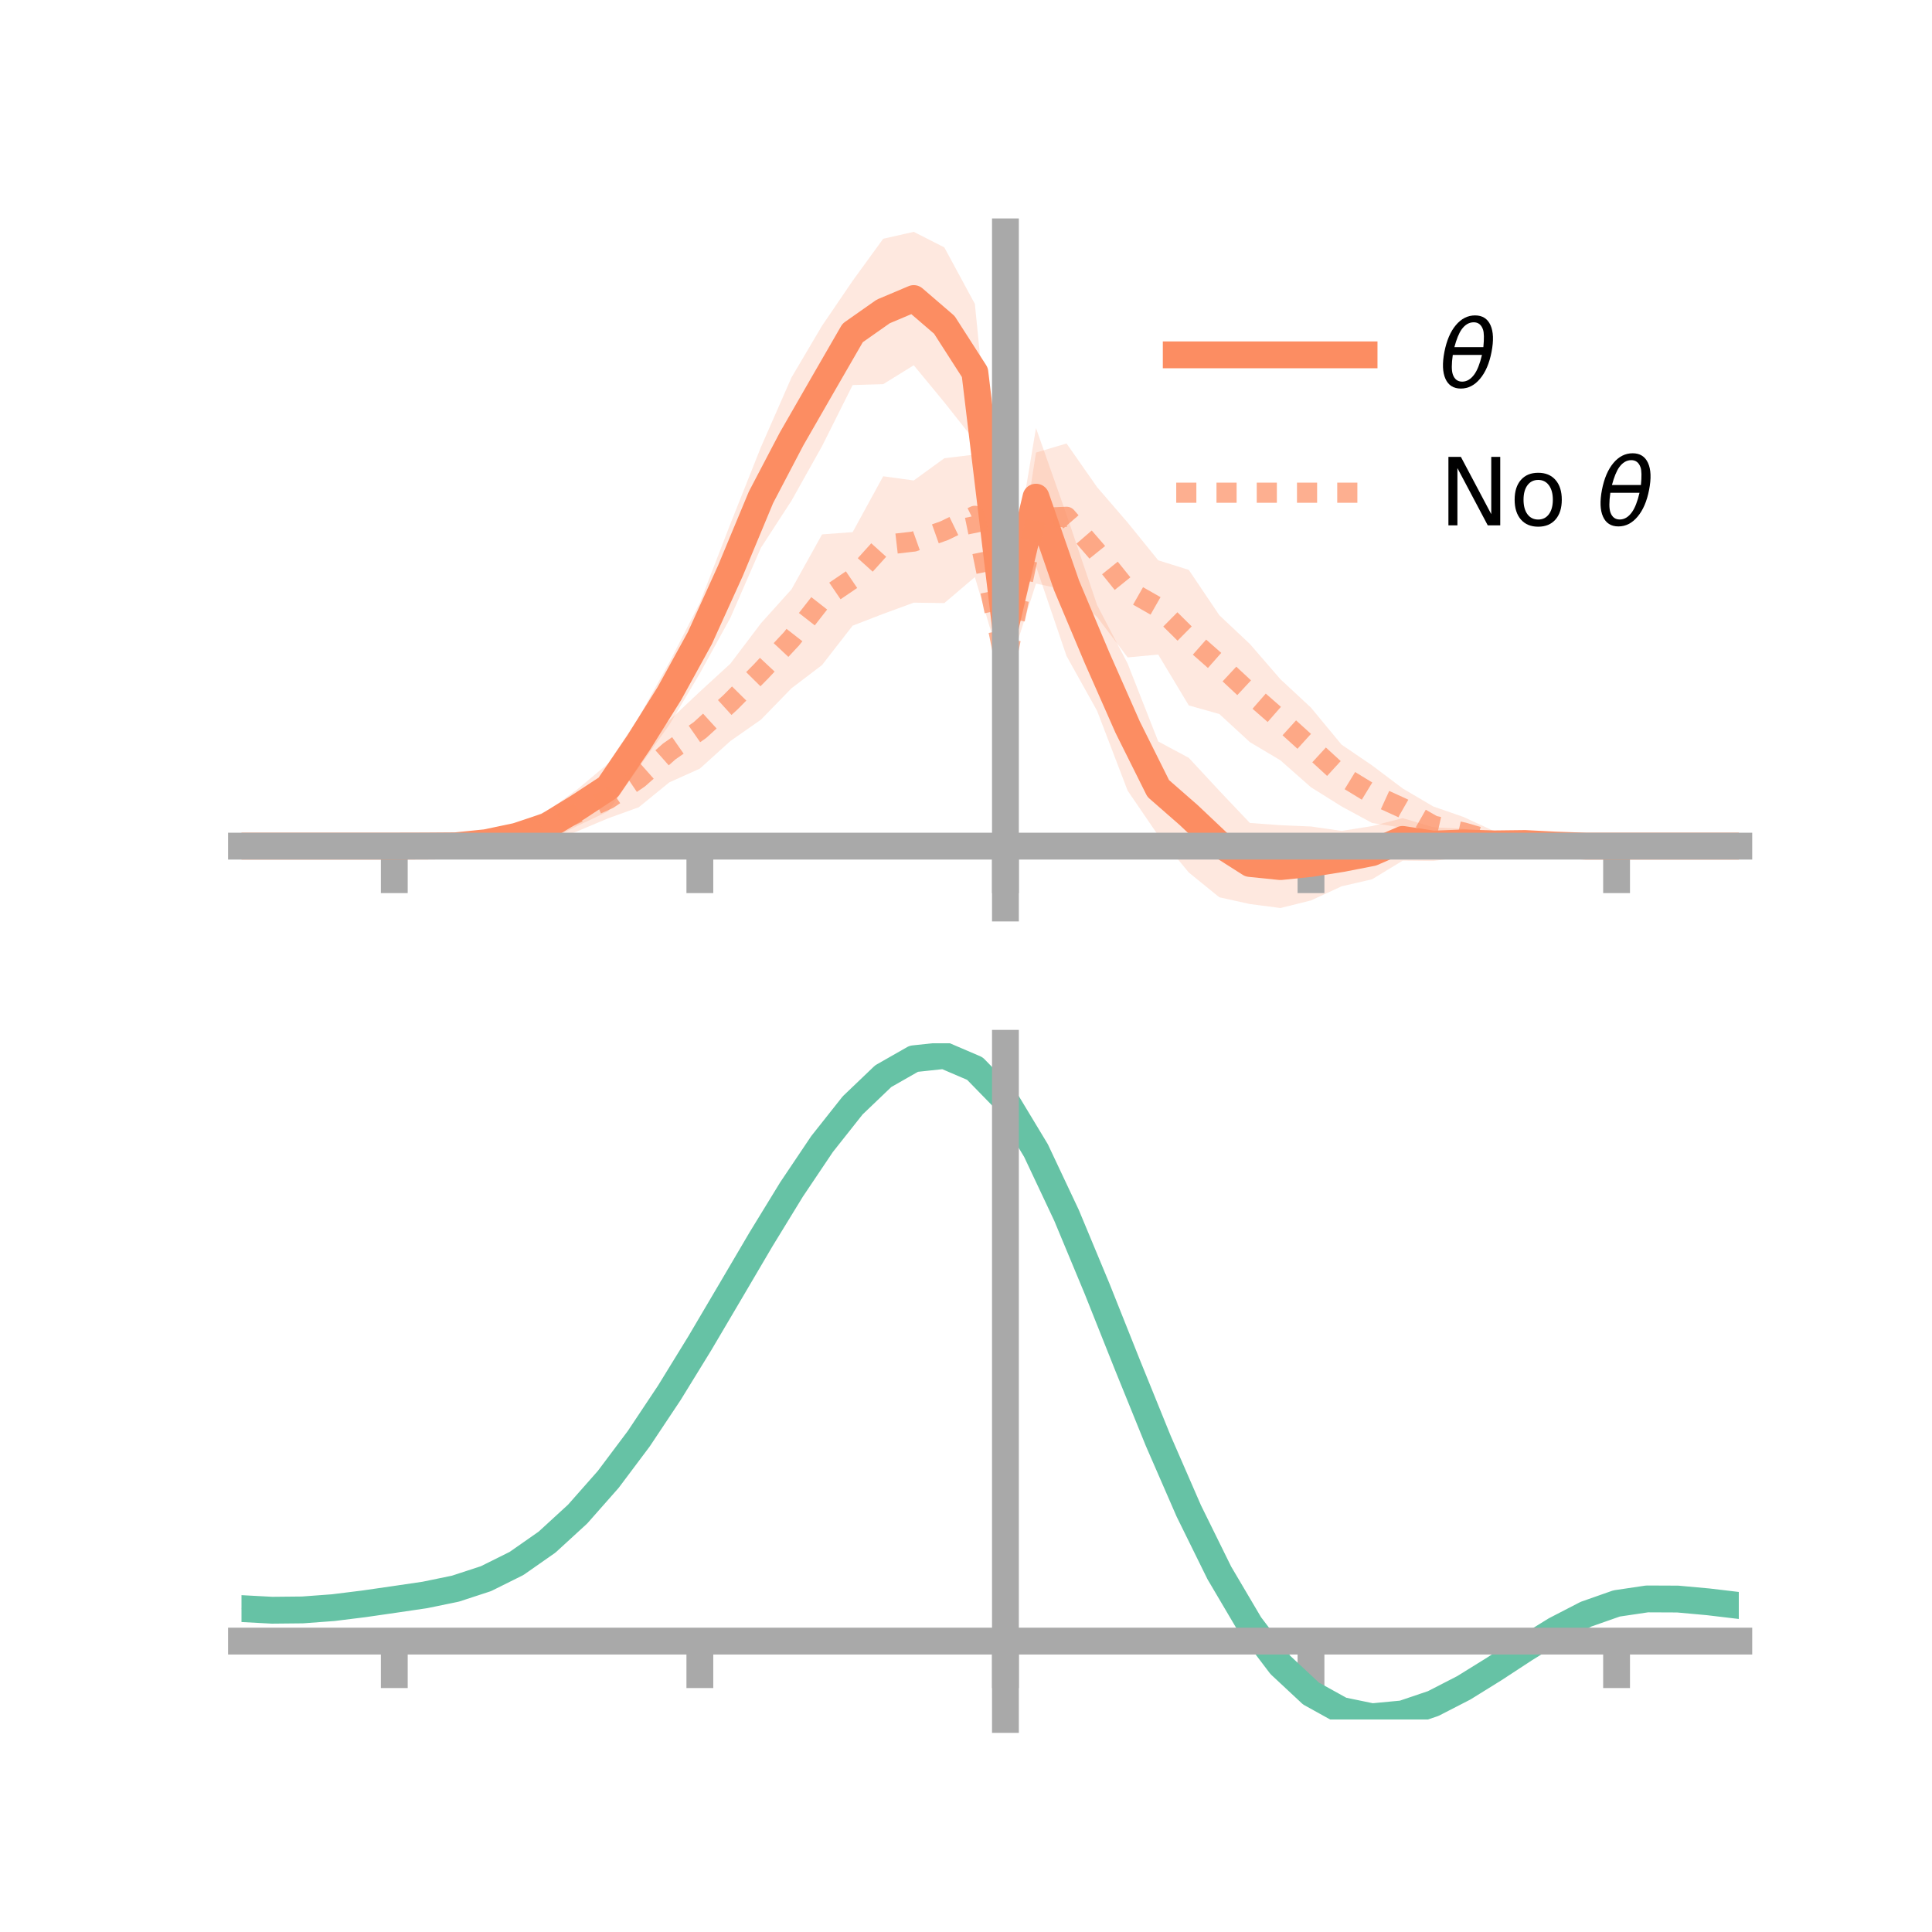 <?xml version="1.0" encoding="utf-8" standalone="no"?>
<!DOCTYPE svg PUBLIC "-//W3C//DTD SVG 1.1//EN"
  "http://www.w3.org/Graphics/SVG/1.1/DTD/svg11.dtd">
<!-- Created with matplotlib (https://matplotlib.org/) -->
<svg height="144pt" version="1.1" viewBox="0 0 144 144" width="144pt" xmlns="http://www.w3.org/2000/svg" xmlns:xlink="http://www.w3.org/1999/xlink">
 <defs>
  <style type="text/css">*{stroke-linecap:butt;stroke-linejoin:round;}</style>
 </defs>
 <g id="figure_1">
  <g id="patch_1">
   <path d="M 0 144 
L 144 144 
L 144 0 
L 0 0 
z
" style="fill:none;"/>
  </g>
  <g id="axes_1">
   <g id="patch_2">
    <path d="M 18 67.68 
L 129.6 67.68 
L 129.6 17.28 
L 18 17.28 
z
" style="fill:none;"/>
   </g>
   <g id="PolyCollection_1">
    <path clip-path="url(#pa6b2dd346a)" d="M 18 63.065 
L 18 63.065 
L 20.278 63.065 
L 22.555 63.065 
L 24.833 63.065 
L 27.11 63.065 
L 29.388 63.065 
L 31.665 62.99 
L 33.943 62.838 
L 36.22 62.232 
L 38.498 61.593 
L 40.776 60.47 
L 43.053 58.817 
L 45.331 56.904 
L 47.608 53.471 
L 49.886 49.379 
L 52.163 44.929 
L 54.441 39.04 
L 56.718 33.319 
L 58.996 28.132 
L 61.273 24.276 
L 63.551 20.93 
L 65.829 17.795 
L 68.106 17.28 
L 70.384 18.439 
L 72.661 22.652 
L 74.939 45.551 
L 77.216 31.905 
L 79.494 38.37 
L 81.771 45.096 
L 84.049 49.462 
L 86.327 55.263 
L 88.604 56.484 
L 90.882 58.94 
L 93.159 61.339 
L 95.437 61.505 
L 97.714 61.602 
L 99.992 61.931 
L 102.269 61.572 
L 104.547 60.979 
L 106.824 61.654 
L 109.102 61.782 
L 111.38 62.175 
L 113.657 62.297 
L 115.935 62.769 
L 118.212 62.99 
L 120.49 63.065 
L 122.767 63.065 
L 125.045 63.065 
L 127.322 63.065 
L 129.6 63.065 
L 129.6 63.065 
L 129.6 63.065 
L 127.322 63.065 
L 125.045 63.065 
L 122.767 63.065 
L 120.49 63.065 
L 118.212 63.141 
L 115.935 63.203 
L 113.657 63.443 
L 111.38 63.618 
L 109.102 63.87 
L 106.824 64.172 
L 104.547 64.149 
L 102.269 65.535 
L 99.992 66.062 
L 97.714 67.113 
L 95.437 67.68 
L 93.159 67.382 
L 90.882 66.879 
L 88.604 65.03 
L 86.327 62.268 
L 84.049 58.934 
L 81.771 52.983 
L 79.494 48.898 
L 77.216 42.207 
L 74.939 47.848 
L 72.661 32.865 
L 70.384 29.985 
L 68.106 27.224 
L 65.829 28.633 
L 63.551 28.7 
L 61.273 33.249 
L 58.996 37.314 
L 56.718 40.824 
L 54.441 46.041 
L 52.163 50.189 
L 49.886 54.024 
L 47.608 57.215 
L 45.331 60.47 
L 43.053 61.549 
L 40.776 62.679 
L 38.498 63.072 
L 36.22 63.388 
L 33.943 63.245 
L 31.665 63.128 
L 29.388 63.065 
L 27.11 63.065 
L 24.833 63.065 
L 22.555 63.065 
L 20.278 63.065 
L 18 63.065 
z
" style="fill:#fc8d62;fill-opacity:0.2;"/>
   </g>
   <g id="PolyCollection_2">
    <path clip-path="url(#pa6b2dd346a)" d="M 18 63.065 
L 18 63.065 
L 20.278 63.065 
L 22.555 63.065 
L 24.833 63.065 
L 27.11 63.065 
L 29.388 63.065 
L 31.665 62.972 
L 33.943 62.572 
L 36.22 62.322 
L 38.498 61.391 
L 40.776 60.436 
L 43.053 59.215 
L 45.331 58.136 
L 47.608 55.881 
L 49.886 53.698 
L 52.163 51.553 
L 54.441 49.464 
L 56.718 46.454 
L 58.996 43.922 
L 61.273 39.829 
L 63.551 39.663 
L 65.829 35.498 
L 68.106 35.812 
L 70.384 34.156 
L 72.661 33.879 
L 74.939 48.399 
L 77.216 33.733 
L 79.494 33.054 
L 81.771 36.31 
L 84.049 38.949 
L 86.327 41.762 
L 88.604 42.476 
L 90.882 45.856 
L 93.159 47.999 
L 95.437 50.628 
L 97.714 52.744 
L 99.992 55.5 
L 102.269 57.05 
L 104.547 58.767 
L 106.824 60.108 
L 109.102 60.9 
L 111.38 61.958 
L 113.657 62.4 
L 115.935 62.829 
L 118.212 62.969 
L 120.49 63.065 
L 122.767 63.065 
L 125.045 63.065 
L 127.322 63.065 
L 129.6 63.065 
L 129.6 63.065 
L 129.6 63.065 
L 127.322 63.065 
L 125.045 63.065 
L 122.767 63.065 
L 120.49 63.065 
L 118.212 63.14 
L 115.935 63.391 
L 113.657 63.338 
L 111.38 63.472 
L 109.102 63.205 
L 106.824 62.961 
L 104.547 61.699 
L 102.269 61.339 
L 99.992 60.106 
L 97.714 58.68 
L 95.437 56.671 
L 93.159 55.314 
L 90.882 53.219 
L 88.604 52.577 
L 86.327 48.786 
L 84.049 49 
L 81.771 45.984 
L 79.494 43.982 
L 77.216 43.495 
L 74.939 50.674 
L 72.661 43.013 
L 70.384 44.951 
L 68.106 44.918 
L 65.829 45.753 
L 63.551 46.633 
L 61.273 49.565 
L 58.996 51.298 
L 56.718 53.638 
L 54.441 55.231 
L 52.163 57.288 
L 49.886 58.313 
L 47.608 60.169 
L 45.331 60.991 
L 43.053 61.949 
L 40.776 62.839 
L 38.498 63.015 
L 36.22 63.198 
L 33.943 63.173 
L 31.665 63.141 
L 29.388 63.065 
L 27.11 63.065 
L 24.833 63.065 
L 22.555 63.065 
L 20.278 63.065 
L 18 63.065 
z
" style="fill:#fc8d62;fill-opacity:0.2;"/>
   </g>
   <g id="matplotlib.axis_1">
    <g id="xtick_1">
     <g id="line2d_1">
      <defs>
       <path d="M 0 0 
L 0 3.5 
" id="mb0aa83c4c3" style="stroke:#a9a9a9;stroke-width:2;"/>
      </defs>
      <g>
       <use style="fill:#a9a9a9;stroke:#a9a9a9;stroke-width:2;" x="29.388" xlink:href="#mb0aa83c4c3" y="63.065"/>
      </g>
     </g>
    </g>
    <g id="xtick_2">
     <g id="line2d_2">
      <g>
       <use style="fill:#a9a9a9;stroke:#a9a9a9;stroke-width:2;" x="52.163" xlink:href="#mb0aa83c4c3" y="63.065"/>
      </g>
     </g>
    </g>
    <g id="xtick_3">
     <g id="line2d_3">
      <g>
       <use style="fill:#a9a9a9;stroke:#a9a9a9;stroke-width:2;" x="74.939" xlink:href="#mb0aa83c4c3" y="63.065"/>
      </g>
     </g>
    </g>
    <g id="xtick_4">
     <g id="line2d_4">
      <g>
       <use style="fill:#a9a9a9;stroke:#a9a9a9;stroke-width:2;" x="97.714" xlink:href="#mb0aa83c4c3" y="63.065"/>
      </g>
     </g>
    </g>
    <g id="xtick_5">
     <g id="line2d_5">
      <g>
       <use style="fill:#a9a9a9;stroke:#a9a9a9;stroke-width:2;" x="120.49" xlink:href="#mb0aa83c4c3" y="63.065"/>
      </g>
     </g>
    </g>
   </g>
   <g id="matplotlib.axis_2"/>
   <g id="line2d_6">
    <path clip-path="url(#pa6b2dd346a)" d="M 18 63.065 
L 20.278 63.065 
L 22.555 63.065 
L 24.833 63.065 
L 27.11 63.065 
L 29.388 63.065 
L 31.665 63.059 
L 33.943 63.042 
L 36.22 62.81 
L 38.498 62.332 
L 40.776 61.574 
L 43.053 60.183 
L 45.331 58.687 
L 47.608 55.343 
L 49.886 51.701 
L 52.163 47.559 
L 54.441 42.541 
L 56.718 37.071 
L 58.996 32.723 
L 61.273 28.762 
L 63.551 24.815 
L 65.829 23.214 
L 68.106 22.252 
L 70.384 24.212 
L 72.661 27.758 
L 74.939 46.699 
L 77.216 37.056 
L 79.494 43.634 
L 81.771 49.039 
L 84.049 54.198 
L 86.327 58.766 
L 88.604 60.757 
L 90.882 62.91 
L 93.159 64.36 
L 95.437 64.592 
L 97.714 64.358 
L 99.992 63.997 
L 102.269 63.554 
L 104.547 62.564 
L 106.824 62.913 
L 109.102 62.826 
L 111.38 62.897 
L 113.657 62.87 
L 115.935 62.986 
L 118.212 63.066 
L 120.49 63.065 
L 122.767 63.065 
L 125.045 63.065 
L 127.322 63.065 
L 129.6 63.065 
" style="fill:none;stroke:#fc8d62;stroke-linecap:square;stroke-width:2;"/>
   </g>
   <g id="line2d_7">
    <path clip-path="url(#pa6b2dd346a)" d="M 18 63.065 
L 20.278 63.065 
L 22.555 63.065 
L 24.833 63.065 
L 27.11 63.065 
L 29.388 63.065 
L 31.665 63.056 
L 33.943 62.872 
L 36.22 62.76 
L 38.498 62.203 
L 40.776 61.638 
L 43.053 60.582 
L 45.331 59.563 
L 47.608 58.025 
L 49.886 56.005 
L 52.163 54.421 
L 54.441 52.348 
L 56.718 50.046 
L 58.996 47.61 
L 61.273 44.697 
L 63.551 43.148 
L 65.829 40.626 
L 68.106 40.365 
L 70.384 39.553 
L 72.661 38.446 
L 74.939 49.536 
L 77.216 38.614 
L 79.494 38.518 
L 81.771 41.147 
L 84.049 43.975 
L 86.327 45.274 
L 88.604 47.527 
L 90.882 49.537 
L 93.159 51.657 
L 95.437 53.65 
L 97.714 55.712 
L 99.992 57.803 
L 102.269 59.194 
L 104.547 60.233 
L 106.824 61.534 
L 109.102 62.052 
L 111.38 62.715 
L 113.657 62.869 
L 115.935 63.11 
L 118.212 63.054 
L 120.49 63.065 
L 122.767 63.065 
L 125.045 63.065 
L 127.322 63.065 
L 129.6 63.065 
" style="fill:none;stroke:#fc8d62;stroke-dasharray:1.5,1.5;stroke-dashoffset:0;stroke-opacity:0.7;stroke-width:1.5;"/>
   </g>
   <g id="patch_3">
    <path d="M 74.939 67.68 
L 74.939 17.28 
" style="fill:none;stroke:#a9a9a9;stroke-linecap:square;stroke-linejoin:miter;stroke-width:2;"/>
   </g>
   <g id="patch_4">
    <path d="M 129.6 67.68 
L 129.6 17.28 
" style="fill:none;"/>
   </g>
   <g id="patch_5">
    <path d="M 18 63.065 
L 129.6 63.065 
" style="fill:none;stroke:#a9a9a9;stroke-linecap:square;stroke-linejoin:miter;stroke-width:2;"/>
   </g>
   <g id="patch_6">
    <path d="M 18 17.28 
L 129.6 17.28 
" style="fill:none;"/>
   </g>
   <g id="legend_1">
    <g id="line2d_8">
     <path d="M 87.67 26.449 
L 101.67 26.449 
" style="fill:none;stroke:#fc8d62;stroke-linecap:square;stroke-width:2;"/>
    </g>
    <g id="line2d_9"/>
    <g id="text_1">
     <!-- $\theta$ -->
     <g transform="translate(107.27 28.899)scale(0.07 -0.07)">
      <defs>
       <path d="M 45.516 34.672 
L 14.453 34.672 
Q 12.359 20.062 14.5 13.875 
Q 17.188 6.25 24.469 6.25 
Q 31.781 6.25 37.359 13.922 
Q 42.234 20.656 45.516 34.672 
z
M 47.016 42.969 
Q 48.344 56.844 46.625 61.719 
Q 43.953 69.438 36.766 69.438 
Q 29.297 69.438 23.828 61.812 
Q 19.531 55.672 16.156 42.969 
z
M 38.188 76.766 
Q 49.906 76.766 54.594 66.406 
Q 59.281 56.109 55.719 37.844 
Q 52.203 19.625 43.453 9.281 
Q 34.766 -1.125 23.047 -1.125 
Q 11.281 -1.125 6.641 9.281 
Q 2 19.625 5.516 37.844 
Q 9.078 56.109 17.719 66.406 
Q 26.422 76.766 38.188 76.766 
z
" id="DejaVuSans-Oblique-952"/>
      </defs>
      <use transform="translate(0 0.234)" xlink:href="#DejaVuSans-Oblique-952"/>
     </g>
    </g>
    <g id="line2d_10">
     <path d="M 87.67 36.724 
L 101.67 36.724 
" style="fill:none;stroke:#fc8d62;stroke-dasharray:1.5,1.5;stroke-dashoffset:0;stroke-opacity:0.7;stroke-width:1.5;"/>
    </g>
    <g id="line2d_11"/>
    <g id="text_2">
     <!-- No $\theta$ -->
     <g transform="translate(107.27 39.174)scale(0.07 -0.07)">
      <defs>
       <path d="M 9.812 72.906 
L 23.094 72.906 
L 55.422 11.922 
L 55.422 72.906 
L 64.984 72.906 
L 64.984 0 
L 51.703 0 
L 19.391 60.984 
L 19.391 0 
L 9.812 0 
z
" id="DejaVuSans-78"/>
       <path d="M 30.609 48.391 
Q 23.391 48.391 19.188 42.75 
Q 14.984 37.109 14.984 27.297 
Q 14.984 17.484 19.156 11.844 
Q 23.344 6.203 30.609 6.203 
Q 37.797 6.203 41.984 11.859 
Q 46.188 17.531 46.188 27.297 
Q 46.188 37.016 41.984 42.703 
Q 37.797 48.391 30.609 48.391 
z
M 30.609 56 
Q 42.328 56 49.016 48.375 
Q 55.719 40.766 55.719 27.297 
Q 55.719 13.875 49.016 6.219 
Q 42.328 -1.422 30.609 -1.422 
Q 18.844 -1.422 12.172 6.219 
Q 5.516 13.875 5.516 27.297 
Q 5.516 40.766 12.172 48.375 
Q 18.844 56 30.609 56 
z
" id="DejaVuSans-111"/>
       <path id="DejaVuSans-32"/>
      </defs>
      <use transform="translate(0 0.234)" xlink:href="#DejaVuSans-78"/>
      <use transform="translate(74.805 0.234)" xlink:href="#DejaVuSans-111"/>
      <use transform="translate(135.986 0.234)" xlink:href="#DejaVuSans-32"/>
      <use transform="translate(167.773 0.234)" xlink:href="#DejaVuSans-Oblique-952"/>
     </g>
    </g>
   </g>
  </g>
  <g id="axes_2">
   <g id="patch_7">
    <path d="M 18 128.16 
L 129.6 128.16 
L 129.6 77.76 
L 18 77.76 
z
" style="fill:none;"/>
   </g>
   <g id="PolyCollection_3">
    <path clip-path="url(#p24ca7bf53f)" d="M 18 119.938 
L 18 119.851 
L 20.278 119.98 
L 22.555 119.954 
L 24.833 119.775 
L 27.11 119.481 
L 29.388 119.14 
L 31.665 118.795 
L 33.943 118.318 
L 36.22 117.562 
L 38.498 116.415 
L 40.776 114.798 
L 43.053 112.674 
L 45.331 110.042 
L 47.608 106.942 
L 49.886 103.446 
L 52.163 99.658 
L 54.441 95.708 
L 56.718 91.749 
L 58.996 87.949 
L 61.273 84.488 
L 63.551 81.554 
L 65.829 79.333 
L 68.106 78.01 
L 70.384 77.76 
L 72.661 78.75 
L 74.939 81.123 
L 77.216 84.949 
L 79.494 89.849 
L 81.771 95.397 
L 84.049 101.195 
L 86.327 106.893 
L 88.604 112.202 
L 90.882 116.894 
L 93.159 120.811 
L 95.437 123.858 
L 97.714 126.005 
L 99.992 127.28 
L 102.269 127.757 
L 104.547 127.548 
L 106.824 126.79 
L 109.102 125.636 
L 111.38 124.245 
L 113.657 122.777 
L 115.935 121.386 
L 118.212 120.222 
L 120.49 119.427 
L 122.767 119.092 
L 125.045 119.107 
L 127.322 119.324 
L 129.6 119.607 
L 129.6 119.717 
L 129.6 119.717 
L 127.322 119.458 
L 125.045 119.26 
L 122.767 119.256 
L 120.49 119.597 
L 118.212 120.401 
L 115.935 121.589 
L 113.657 123.017 
L 111.38 124.531 
L 109.102 125.965 
L 106.824 127.154 
L 104.547 127.936 
L 102.269 128.16 
L 99.992 127.696 
L 97.714 126.446 
L 95.437 124.346 
L 93.159 121.38 
L 90.882 117.578 
L 88.604 113.027 
L 86.327 107.879 
L 84.049 102.349 
L 81.771 96.718 
L 79.494 91.326 
L 77.216 86.561 
L 74.939 82.841 
L 72.661 80.538 
L 70.384 79.579 
L 68.106 79.819 
L 65.829 81.094 
L 63.551 83.229 
L 61.273 86.047 
L 58.996 89.365 
L 56.718 93.005 
L 54.441 96.792 
L 52.163 100.567 
L 49.886 104.187 
L 47.608 107.53 
L 45.331 110.5 
L 43.053 113.029 
L 40.776 115.08 
L 38.498 116.649 
L 36.22 117.767 
L 33.943 118.503 
L 31.665 118.962 
L 29.388 119.288 
L 27.11 119.606 
L 24.833 119.874 
L 22.555 120.033 
L 20.278 120.054 
L 18 119.938 
z
" style="fill:#66c2a5;fill-opacity:0.2;"/>
   </g>
   <g id="matplotlib.axis_3">
    <g id="xtick_6">
     <g id="line2d_12">
      <g>
       <use style="fill:#a9a9a9;stroke:#a9a9a9;stroke-width:2;" x="29.388" xlink:href="#mb0aa83c4c3" y="122.317"/>
      </g>
     </g>
    </g>
    <g id="xtick_7">
     <g id="line2d_13">
      <g>
       <use style="fill:#a9a9a9;stroke:#a9a9a9;stroke-width:2;" x="52.163" xlink:href="#mb0aa83c4c3" y="122.317"/>
      </g>
     </g>
    </g>
    <g id="xtick_8">
     <g id="line2d_14">
      <g>
       <use style="fill:#a9a9a9;stroke:#a9a9a9;stroke-width:2;" x="74.939" xlink:href="#mb0aa83c4c3" y="122.317"/>
      </g>
     </g>
    </g>
    <g id="xtick_9">
     <g id="line2d_15">
      <g>
       <use style="fill:#a9a9a9;stroke:#a9a9a9;stroke-width:2;" x="97.714" xlink:href="#mb0aa83c4c3" y="122.317"/>
      </g>
     </g>
    </g>
    <g id="xtick_10">
     <g id="line2d_16">
      <g>
       <use style="fill:#a9a9a9;stroke:#a9a9a9;stroke-width:2;" x="120.49" xlink:href="#mb0aa83c4c3" y="122.317"/>
      </g>
     </g>
    </g>
   </g>
   <g id="matplotlib.axis_4"/>
   <g id="line2d_17">
    <path clip-path="url(#p24ca7bf53f)" d="M 18 119.895 
L 20.278 120.017 
L 22.555 119.994 
L 24.833 119.825 
L 27.11 119.543 
L 29.388 119.214 
L 31.665 118.879 
L 33.943 118.41 
L 36.22 117.665 
L 38.498 116.532 
L 40.776 114.939 
L 43.053 112.851 
L 45.331 110.271 
L 47.608 107.236 
L 49.886 103.816 
L 52.163 100.113 
L 54.441 96.25 
L 56.718 92.377 
L 58.996 88.657 
L 61.273 85.268 
L 63.551 82.391 
L 65.829 80.213 
L 68.106 78.914 
L 70.384 78.669 
L 72.661 79.644 
L 74.939 81.982 
L 77.216 85.755 
L 79.494 90.587 
L 81.771 96.058 
L 84.049 101.772 
L 86.327 107.386 
L 88.604 112.614 
L 90.882 117.236 
L 93.159 121.095 
L 95.437 124.102 
L 97.714 126.226 
L 99.992 127.488 
L 102.269 127.958 
L 104.547 127.742 
L 106.824 126.972 
L 109.102 125.801 
L 111.38 124.388 
L 113.657 122.897 
L 115.935 121.488 
L 118.212 120.312 
L 120.49 119.512 
L 122.767 119.174 
L 125.045 119.184 
L 127.322 119.391 
L 129.6 119.662 
" style="fill:none;stroke:#66c2a5;stroke-linecap:square;stroke-width:2;"/>
   </g>
   <g id="patch_8">
    <path d="M 74.939 128.16 
L 74.939 77.76 
" style="fill:none;stroke:#a9a9a9;stroke-linecap:square;stroke-linejoin:miter;stroke-width:2;"/>
   </g>
   <g id="patch_9">
    <path d="M 129.6 128.16 
L 129.6 77.76 
" style="fill:none;"/>
   </g>
   <g id="patch_10">
    <path d="M 18 122.317 
L 129.6 122.317 
" style="fill:none;stroke:#a9a9a9;stroke-linecap:square;stroke-linejoin:miter;stroke-width:2;"/>
   </g>
   <g id="patch_11">
    <path d="M 18 77.76 
L 129.6 77.76 
" style="fill:none;"/>
   </g>
  </g>
 </g>
 <defs>
  <clipPath id="pa6b2dd346a">
   <rect height="50.4" width="111.6" x="18" y="17.28"/>
  </clipPath>
  <clipPath id="p24ca7bf53f">
   <rect height="50.4" width="111.6" x="18" y="77.76"/>
  </clipPath>
 </defs>
</svg>
